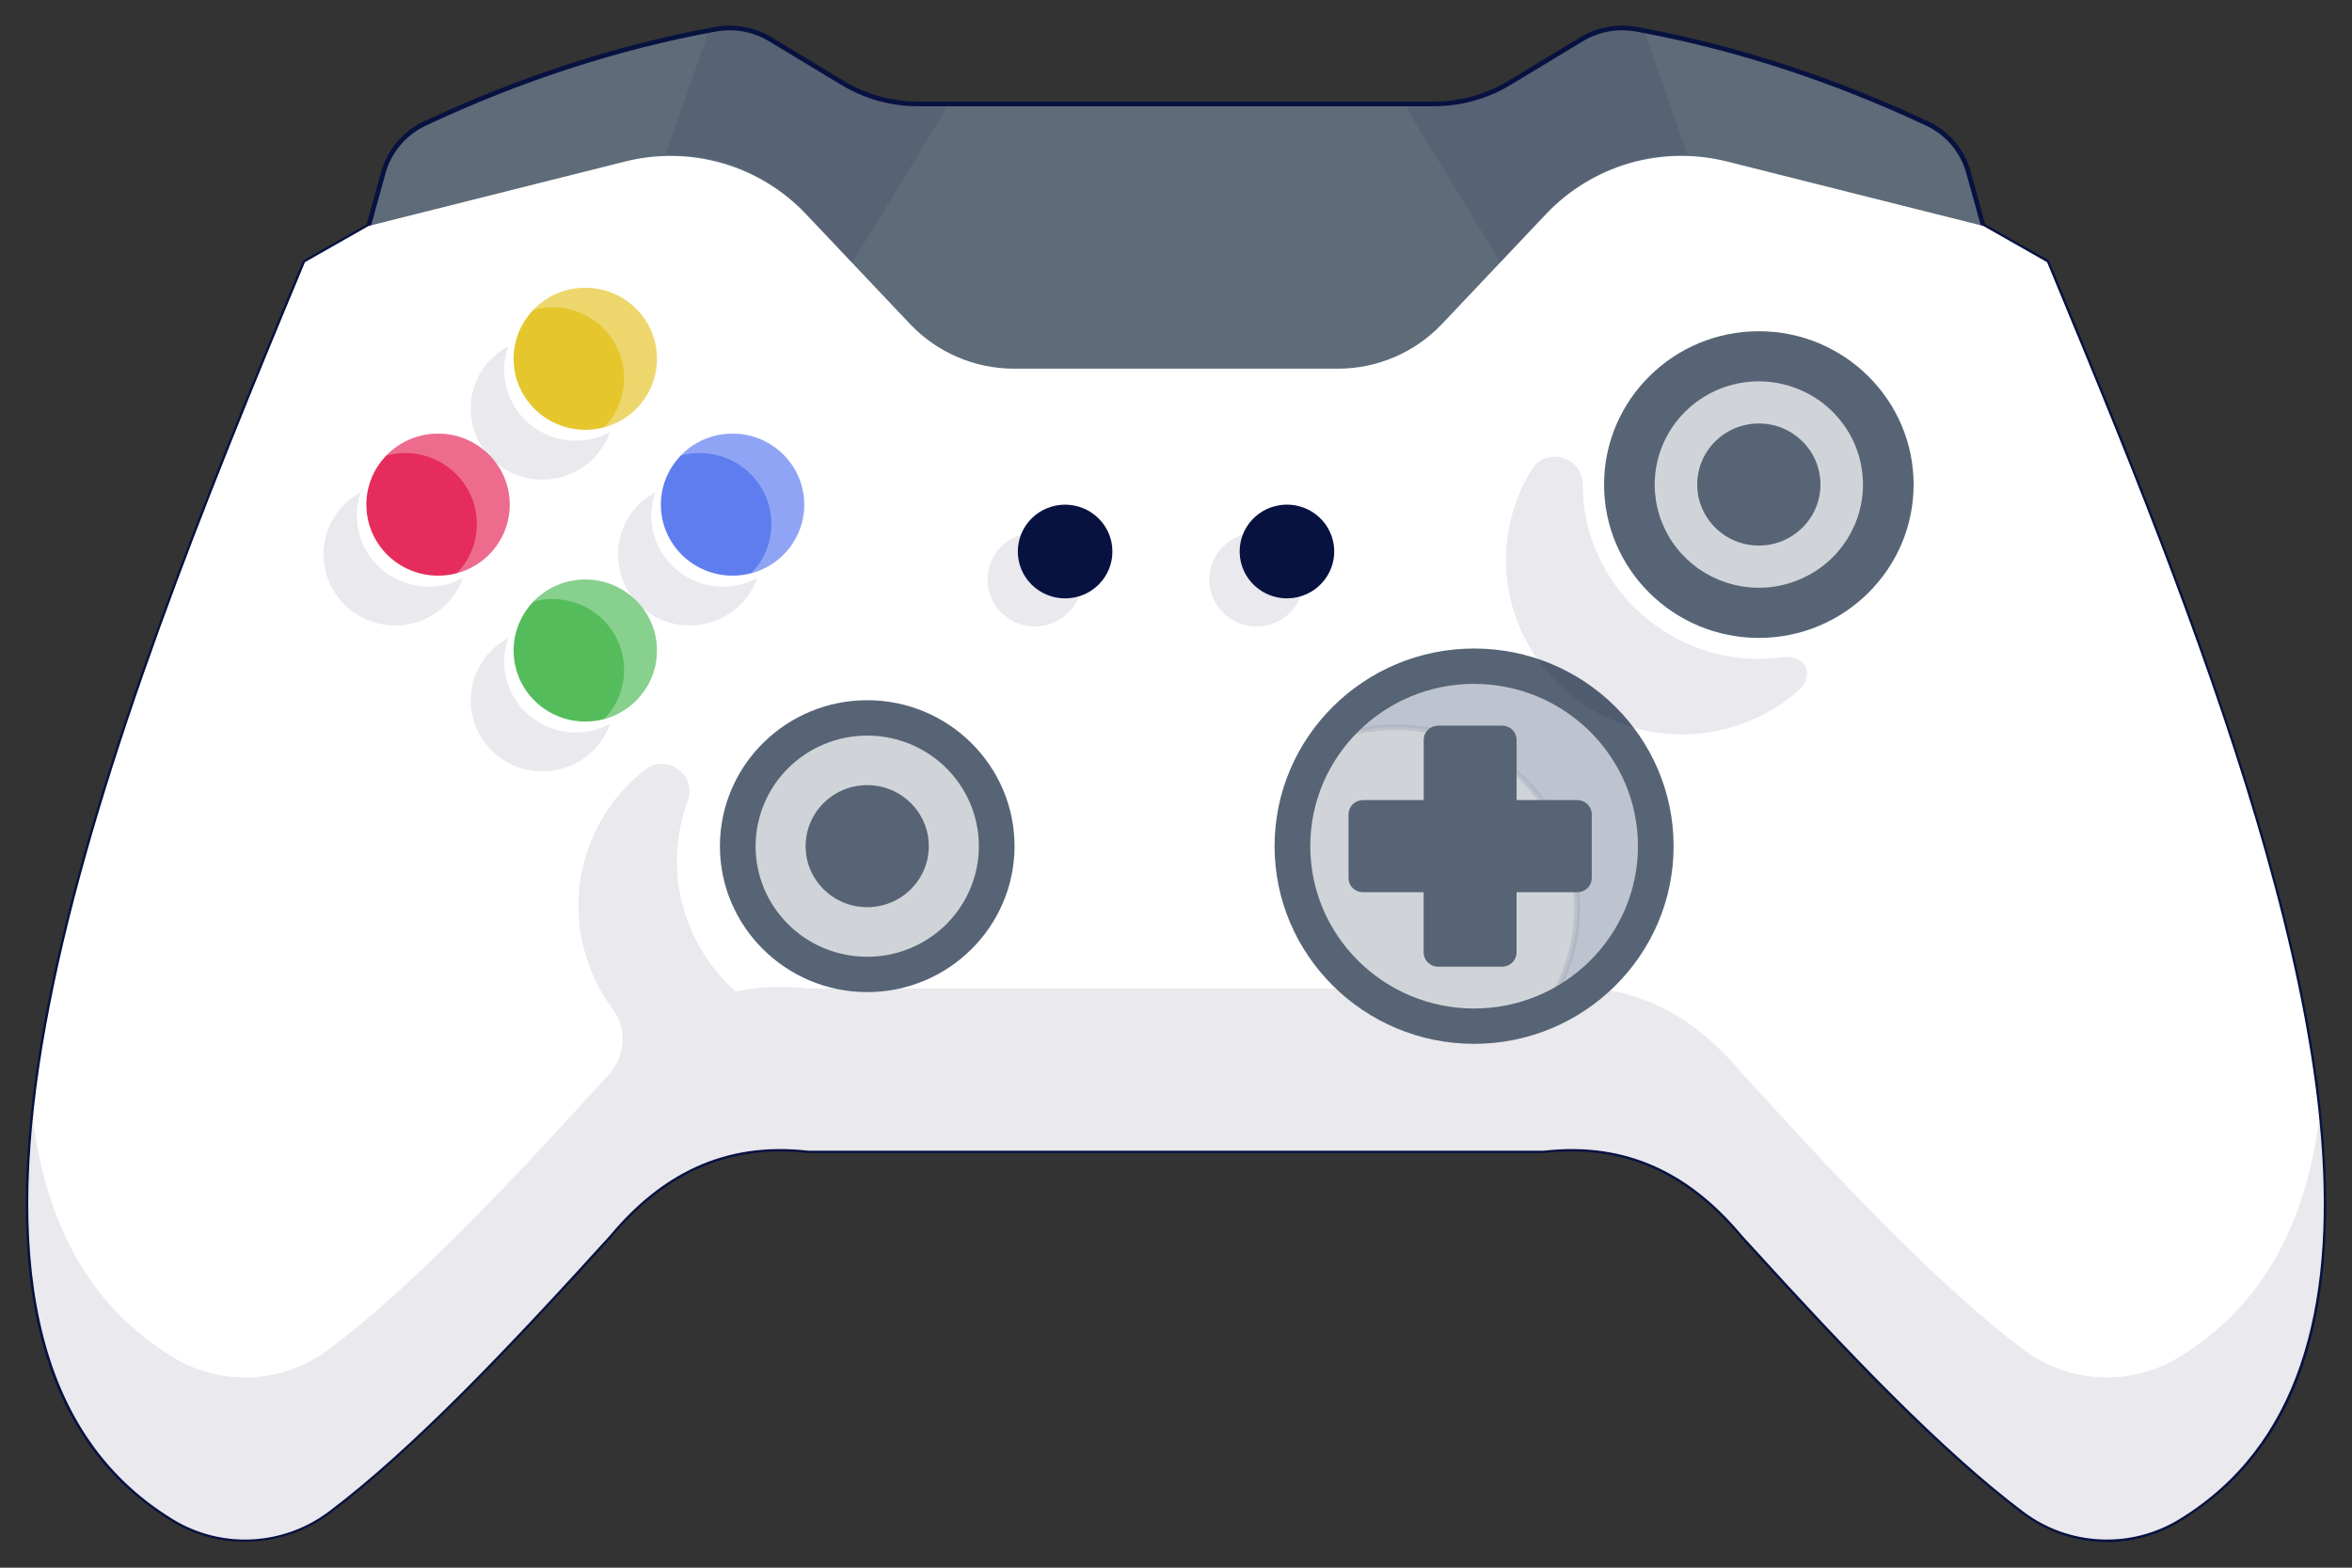 <svg width="69" height="46" viewBox="0 0 69 46" fill="none" xmlns="http://www.w3.org/2000/svg">
<rect x="0" y="0" width="69" height="46" fill="#333333" stroke="none"/>
<g clip-path="url(#clip0)">
<path d="M5.07 44.578C6.491 45.451 8.307 45.356 9.638 44.357C12.103 42.505 14.963 39.483 17.891 36.252C19.357 34.498 21.199 33.477 23.712 33.764H45.289C47.8 33.477 49.643 34.497 51.106 36.252C51.186 36.34 51.265 36.426 51.344 36.512C54.19 39.645 56.964 42.554 59.36 44.357C60.011 44.847 60.795 45.13 61.611 45.169C62.426 45.209 63.235 45.003 63.93 44.578C67.451 42.427 68.488 38.385 68.092 33.414C68.089 33.367 68.084 33.321 68.079 33.272C67.998 32.258 67.852 31.208 67.656 30.127C67.656 30.121 67.656 30.115 67.653 30.109C67.639 30.026 67.621 29.94 67.607 29.857C66.678 24.867 64.71 19.262 62.555 13.816C61.916 12.204 61.262 10.609 60.614 9.042C60.426 8.591 60.24 8.137 60.056 7.693L58.186 6.631L58.157 6.532L57.753 5.065C57.667 4.751 57.513 4.459 57.301 4.21C57.089 3.961 56.826 3.76 56.528 3.622C53.849 2.366 51.084 1.438 48.218 0.899C48.143 0.884 48.071 0.869 47.997 0.857C47.445 0.759 46.877 0.865 46.398 1.154L44.291 2.427C43.622 2.835 42.851 3.051 42.066 3.05H26.932C26.147 3.05 25.376 2.834 24.707 2.427L22.602 1.155C22.123 0.865 21.553 0.759 21.001 0.857C18.06 1.391 15.22 2.333 12.472 3.622C12.175 3.761 11.911 3.962 11.7 4.212C11.488 4.461 11.334 4.753 11.246 5.067L10.815 6.632L8.946 7.694C8.748 8.168 8.548 8.648 8.35 9.132C5.483 16.043 2.514 23.619 1.346 30.117C0.183 36.574 0.8 41.965 5.07 44.578Z" fill="#5E6C7A"/>
<path d="M61.811 45.249C62.573 45.248 63.32 45.036 63.967 44.637C67.232 42.641 68.604 38.969 68.161 33.408C68.159 33.365 68.154 33.319 68.149 33.27C68.07 32.288 67.932 31.257 67.725 30.113C67.725 30.113 67.727 30.107 67.721 30.09C67.714 30.05 67.706 30.01 67.699 29.969C67.691 29.928 67.683 29.886 67.675 29.844C66.643 24.292 64.295 18.022 62.619 13.79C62.063 12.386 61.446 10.869 60.678 9.015C60.591 8.806 60.505 8.598 60.419 8.39C60.318 8.147 60.218 7.905 60.118 7.665L60.109 7.643L58.243 6.583L58.221 6.511L57.819 5.046C57.73 4.722 57.572 4.421 57.354 4.163C57.136 3.906 56.864 3.699 56.558 3.557C53.814 2.271 51.012 1.355 48.231 0.829L48.197 0.823C48.134 0.81 48.072 0.798 48.009 0.787C47.441 0.687 46.855 0.795 46.362 1.093L44.256 2.367C43.597 2.768 42.839 2.98 42.066 2.98H26.933C26.16 2.979 25.403 2.767 24.744 2.367L22.64 1.095C22.146 0.796 21.559 0.687 20.989 0.789C18.131 1.307 15.256 2.239 12.442 3.558C12.136 3.701 11.865 3.909 11.647 4.166C11.429 4.423 11.269 4.723 11.18 5.047L10.756 6.585L8.892 7.644L8.882 7.666C8.684 8.14 8.484 8.621 8.286 9.104C5.324 16.244 2.424 23.73 1.278 30.102C-0.058 37.519 1.17 42.273 5.033 44.637C6.462 45.515 8.329 45.425 9.68 44.412C12.181 42.532 15.13 39.402 17.943 36.298C19.547 34.379 21.431 33.574 23.703 33.833H45.289C47.572 33.572 49.454 34.378 51.053 36.295C51.129 36.381 51.205 36.461 51.28 36.544L51.293 36.558C54.002 39.54 56.85 42.555 59.318 44.41C60.034 44.952 60.91 45.246 61.811 45.249ZM67.586 30.131V30.139C67.792 31.279 67.931 32.305 68.009 33.277C68.014 33.331 68.019 33.374 68.021 33.417C68.46 38.923 67.109 42.554 63.892 44.519C62.489 45.38 60.726 45.294 59.399 44.302C56.941 42.452 54.098 39.443 51.392 36.466L51.379 36.452C51.304 36.371 51.229 36.29 51.155 36.206C49.525 34.252 47.602 33.431 45.277 33.696H23.708C21.392 33.431 19.467 34.252 17.834 36.208C15.027 39.305 12.084 42.431 9.592 44.303C8.287 45.281 6.484 45.368 5.104 44.52C1.295 42.19 0.088 37.482 1.412 30.127C2.556 23.768 5.453 16.29 8.412 9.157C8.607 8.681 8.803 8.208 8.998 7.741L10.871 6.676L11.31 5.084C11.394 4.779 11.544 4.497 11.749 4.255C11.954 4.013 12.21 3.818 12.498 3.683C15.301 2.37 18.164 1.441 21.009 0.924C21.545 0.828 22.097 0.931 22.562 1.212L24.67 2.485C25.351 2.899 26.134 3.118 26.932 3.118H42.066C42.864 3.118 43.647 2.899 44.328 2.485L46.434 1.212C46.898 0.931 47.45 0.829 47.985 0.924C48.048 0.934 48.108 0.946 48.17 0.959L48.204 0.965C50.976 1.487 53.766 2.401 56.498 3.683C56.787 3.817 57.043 4.012 57.247 4.253C57.452 4.495 57.601 4.779 57.684 5.083L58.126 6.677L59.998 7.741C60.095 7.974 60.192 8.208 60.289 8.444C60.376 8.652 60.462 8.86 60.549 9.069C61.316 10.921 61.933 12.439 62.489 13.841C64.163 18.069 66.507 24.33 67.539 29.87C67.546 29.911 67.554 29.953 67.562 29.996C67.571 30.04 67.579 30.079 67.586 30.122L67.586 30.131Z" fill="#081241"/>
<g opacity="0.3">
<path opacity="0.3" d="M27.767 3.049C27.737 3.181 27.72 3.26 27.72 3.26L25.012 7.695L24.147 7.286C22.552 4.155 19.505 4.58 19.505 4.58L20.727 1.094L20.81 0.897C20.884 0.883 20.956 0.868 21.03 0.856C21.582 0.758 22.151 0.864 22.63 1.153L24.737 2.426C25.407 2.834 26.177 3.049 26.963 3.049H27.767Z" fill="#081241"/>
</g>
<g opacity="0.3">
<path opacity="0.3" d="M41.261 3.049C41.291 3.181 41.308 3.26 41.308 3.26L44.017 7.695L44.882 7.286C46.476 4.155 49.523 4.58 49.523 4.58L48.302 1.094L48.218 0.897C48.144 0.883 48.072 0.868 47.998 0.856C47.446 0.758 46.877 0.864 46.398 1.153L44.292 2.426C43.622 2.834 42.852 3.049 42.066 3.049H41.261Z" fill="#081241"/>
</g>
<path d="M1.347 30.114C2.515 23.617 5.484 16.041 8.35 9.129C8.548 8.646 8.749 8.165 8.947 7.692L10.816 6.629L18.335 4.74C19.277 4.503 20.266 4.521 21.198 4.791C22.131 5.061 22.974 5.574 23.639 6.276L26.698 9.508C27.09 9.922 27.562 10.251 28.087 10.476C28.612 10.702 29.178 10.818 29.75 10.818H39.25C39.822 10.818 40.388 10.702 40.913 10.476C41.438 10.251 41.91 9.922 42.302 9.508L45.361 6.276C46.026 5.574 46.868 5.061 47.801 4.79C48.734 4.52 49.723 4.502 50.665 4.739L58.185 6.63L60.054 7.692C60.24 8.136 60.425 8.59 60.612 9.041C61.262 10.607 61.915 12.204 62.555 13.816C64.711 19.262 66.679 24.867 67.608 29.857C67.622 29.94 67.64 30.026 67.654 30.109C67.656 30.115 67.657 30.121 67.657 30.127C67.852 31.209 67.999 32.258 68.08 33.272C68.085 33.321 68.09 33.367 68.093 33.414C68.489 38.384 67.451 42.427 63.931 44.578C63.236 45.003 62.427 45.209 61.612 45.169C60.796 45.13 60.011 44.847 59.361 44.357C56.965 42.554 54.192 39.645 51.345 36.512C51.266 36.426 51.187 36.34 51.107 36.252C49.644 34.498 47.8 33.477 45.29 33.764H23.712C21.2 33.477 19.358 34.497 17.892 36.252C14.963 39.483 12.104 42.505 9.639 44.357C8.307 45.355 6.492 45.451 5.071 44.578C0.8 41.965 0.183 36.574 1.347 30.114Z" fill="white"/>
<g opacity="0.3">
<path opacity="0.3" d="M5.07 44.577C6.491 45.451 8.305 45.355 9.637 44.357C12.104 42.505 14.963 39.482 17.89 36.25C19.357 34.498 21.2 33.477 23.71 33.765H45.289C47.8 33.477 49.642 34.498 51.107 36.25C51.185 36.339 51.265 36.427 51.346 36.512C54.192 39.644 56.965 42.553 59.36 44.357C60.695 45.355 62.506 45.451 63.929 44.577C67.45 42.425 68.487 38.383 68.091 33.412C68.09 33.366 68.086 33.32 68.079 33.274C68.067 33.123 68.053 32.971 68.036 32.818C67.651 35.863 66.405 38.31 63.929 39.821C62.507 40.695 60.695 40.599 59.36 39.601C56.965 37.797 54.192 34.888 51.346 31.756C51.265 31.668 51.185 31.582 51.107 31.494C49.643 29.742 47.8 28.721 45.289 29.006H23.71C22.942 28.918 22.235 28.954 21.582 29.094C21.579 29.097 21.579 29.094 21.579 29.094C20.122 27.792 19.48 25.712 20.084 23.777C20.112 23.689 20.142 23.6 20.173 23.515C20.461 22.746 19.559 22.081 18.914 22.592C18.873 22.623 18.836 22.654 18.799 22.686C18.04 23.315 17.462 24.17 17.163 25.193C16.716 26.748 17.061 28.388 17.987 29.632C18.401 30.189 18.346 30.952 17.899 31.484L17.89 31.495C14.963 34.726 12.104 37.75 9.637 39.602C8.305 40.599 6.491 40.696 5.07 39.821C2.594 38.309 1.346 35.861 0.964 32.812C0.435 38.054 1.41 42.337 5.07 44.577Z" fill="#081241"/>
</g>
<path d="M43.245 30.11C40.302 30.11 37.916 27.745 37.916 24.829C37.916 21.912 40.302 19.547 43.245 19.547C46.189 19.547 48.575 21.912 48.575 24.829C48.575 27.745 46.189 30.11 43.245 30.11Z" fill="#D0D4D8"/>
<path d="M43.245 30.179C46.222 30.179 48.645 27.779 48.645 24.829C48.645 21.878 46.222 19.478 43.245 19.478C40.268 19.478 37.846 21.878 37.846 24.828C37.846 27.778 40.268 30.179 43.245 30.179ZM43.245 19.617C46.146 19.617 48.505 21.956 48.505 24.829C48.505 27.703 46.146 30.042 43.245 30.042C40.345 30.042 37.985 27.703 37.985 24.828C37.985 21.953 40.345 19.617 43.245 19.617V19.617Z" fill="#081241"/>
<g opacity="0.3">
<path opacity="0.3" d="M38.934 21.725C39.571 21.469 40.252 21.337 40.939 21.338C43.883 21.338 46.268 23.704 46.268 26.619C46.271 27.734 45.914 28.821 45.251 29.722C46.234 29.327 47.075 28.65 47.668 27.778C48.26 26.906 48.577 25.879 48.576 24.828C48.576 21.913 46.189 19.547 43.247 19.547C42.405 19.546 41.576 19.743 40.826 20.122C40.076 20.5 39.428 21.05 38.934 21.725Z" fill="#102770"/>
<path opacity="0.3" d="M45 29.915L45.284 29.802C46.284 29.403 47.141 28.716 47.744 27.829C48.346 26.942 48.666 25.897 48.663 24.828C48.663 21.87 46.233 19.46 43.246 19.46C42.391 19.462 41.549 19.664 40.788 20.048C40.027 20.433 39.368 20.99 38.865 21.674L38.685 21.919L38.969 21.805C39.595 21.552 40.264 21.422 40.941 21.424C43.831 21.424 46.183 23.754 46.183 26.618C46.186 27.716 45.836 28.785 45.182 29.671L45 29.915ZM43.246 19.633C46.136 19.633 48.488 21.963 48.488 24.828C48.491 25.811 48.212 26.774 47.681 27.606C47.152 28.437 46.394 29.101 45.496 29.52C46.061 28.656 46.359 27.647 46.356 26.617C46.356 23.659 43.926 21.25 40.939 21.25C40.344 21.249 39.753 21.347 39.191 21.538C39.683 20.944 40.302 20.465 41.003 20.136C41.704 19.807 42.47 19.635 43.246 19.634V19.633Z" fill="#081241"/>
</g>
<path d="M43.245 30.629C46.473 30.629 49.098 28.027 49.098 24.829C49.098 21.63 46.473 19.029 43.245 19.029C40.018 19.029 37.392 21.631 37.392 24.829C37.392 28.027 40.018 30.629 43.245 30.629ZM43.245 20.067C45.896 20.067 48.052 22.203 48.052 24.829C48.052 27.455 45.895 29.592 43.245 29.592C40.595 29.592 38.439 27.455 38.439 24.828C38.439 22.201 40.596 20.066 43.245 20.066V20.067Z" fill="#566475"/>
<path d="M22.755 27.49C21.272 26.02 21.272 23.637 22.755 22.167C24.239 20.697 26.644 20.697 28.127 22.167C29.61 23.637 29.61 26.02 28.127 27.49C26.644 28.96 24.239 28.96 22.755 27.49Z" fill="#5E6C7A"/>
<path d="M25.441 28.679C27.584 28.679 29.326 26.952 29.326 24.828C29.326 22.705 27.584 20.979 25.441 20.979C23.299 20.979 21.556 22.706 21.556 24.828C21.556 26.95 23.297 28.679 25.441 28.679ZM25.441 21.152C27.487 21.152 29.152 22.801 29.152 24.829C29.152 26.857 27.487 28.506 25.441 28.506C23.395 28.506 21.73 26.857 21.73 24.829C21.73 22.801 23.395 21.151 25.441 21.151V21.152Z" fill="#081241"/>
<path d="M22.755 27.49C21.272 26.02 21.272 23.637 22.755 22.167C24.239 20.697 26.644 20.697 28.127 22.167C29.61 23.637 29.61 26.02 28.127 27.49C26.644 28.96 24.239 28.96 22.755 27.49Z" fill="#D0D4D8"/>
<path d="M25.441 28.661C27.574 28.661 29.309 26.942 29.309 24.829C29.309 22.715 27.574 20.996 25.441 20.996C23.308 20.996 21.573 22.715 21.573 24.828C21.573 26.941 23.308 28.661 25.441 28.661ZM25.441 21.134C27.497 21.134 29.17 22.791 29.17 24.829C29.17 26.866 27.497 28.523 25.441 28.523C23.385 28.523 21.713 26.866 21.713 24.828C21.713 22.79 23.385 21.134 25.441 21.134Z" fill="#081241"/>
<path d="M25.441 29.111C27.824 29.111 29.763 27.19 29.763 24.828C29.763 22.467 27.824 20.546 25.441 20.546C23.058 20.546 21.12 22.467 21.12 24.828C21.12 27.189 23.058 29.111 25.441 29.111ZM25.441 21.584C26.089 21.584 26.722 21.774 27.261 22.131C27.799 22.487 28.219 22.994 28.467 23.587C28.715 24.18 28.78 24.832 28.653 25.462C28.527 26.092 28.215 26.67 27.757 27.124C27.299 27.578 26.715 27.887 26.08 28.012C25.445 28.137 24.786 28.072 24.188 27.827C23.589 27.581 23.078 27.165 22.718 26.631C22.358 26.097 22.166 25.47 22.167 24.828C22.168 23.968 22.513 23.143 23.127 22.535C23.741 21.927 24.573 21.585 25.441 21.584Z" fill="#566475"/>
<path d="M25.441 26.619C24.443 26.619 23.634 25.818 23.634 24.829C23.634 23.84 24.443 23.038 25.441 23.038C26.439 23.038 27.248 23.84 27.248 24.829C27.248 25.818 26.439 26.619 25.441 26.619Z" fill="#566475"/>
<path d="M48.913 16.878C47.43 15.408 47.43 13.025 48.913 11.555C50.396 10.086 52.801 10.086 54.285 11.555C55.768 13.025 55.768 15.408 54.285 16.878C52.801 18.348 50.396 18.348 48.913 16.878Z" fill="#5E6C7A"/>
<path d="M51.599 18.067C53.741 18.067 55.484 16.34 55.484 14.217C55.484 12.094 53.741 10.368 51.599 10.368C49.456 10.368 47.714 12.094 47.714 14.217C47.714 16.34 49.456 18.067 51.599 18.067ZM51.599 10.54C53.645 10.54 55.309 12.189 55.309 14.217C55.309 16.244 53.645 17.894 51.599 17.894C49.552 17.894 47.888 16.244 47.888 14.217C47.888 12.189 49.553 10.54 51.599 10.54Z" fill="#081241"/>
<g opacity="0.3">
<path opacity="0.3" d="M44.196 16.83C44.385 19.268 46.344 21.265 48.797 21.52C49.534 21.599 50.28 21.518 50.983 21.284C51.686 21.05 52.33 20.669 52.87 20.166C53.215 19.638 52.88 19.255 52.37 19.275C52.027 19.327 51.68 19.344 51.333 19.327C48.719 19.199 46.58 17.087 46.441 14.496C46.436 14.406 46.434 14.312 46.434 14.222C46.432 13.4 45.357 13.086 44.929 13.787C44.901 13.832 44.877 13.873 44.852 13.915C44.344 14.8 44.116 15.815 44.196 16.83Z" fill="#081241"/>
</g>
<path d="M48.913 16.878C47.43 15.408 47.43 13.025 48.913 11.555C50.396 10.086 52.801 10.086 54.285 11.555C55.768 13.025 55.768 15.408 54.285 16.878C52.801 18.348 50.396 18.348 48.913 16.878Z" fill="#D0D4D8"/>
<path d="M51.598 18.718C54.102 18.718 56.139 16.7 56.139 14.218C56.139 11.737 54.103 9.719 51.598 9.719C49.094 9.719 47.058 11.737 47.058 14.218C47.058 16.699 49.095 18.718 51.598 18.718ZM51.598 11.19C52.203 11.19 52.794 11.368 53.296 11.701C53.799 12.033 54.19 12.506 54.422 13.06C54.653 13.613 54.713 14.222 54.595 14.809C54.477 15.396 54.186 15.936 53.759 16.359C53.331 16.783 52.787 17.071 52.194 17.188C51.601 17.305 50.987 17.244 50.428 17.015C49.87 16.786 49.393 16.397 49.057 15.899C48.722 15.401 48.543 14.816 48.543 14.217C48.544 13.414 48.866 12.645 49.439 12.077C50.012 11.509 50.788 11.19 51.598 11.189V11.19Z" fill="#566475"/>
<path d="M51.599 16.008C50.601 16.008 49.791 15.206 49.791 14.217C49.791 13.228 50.601 12.426 51.599 12.426C52.597 12.426 53.406 13.228 53.406 14.217C53.406 15.206 52.597 16.008 51.599 16.008Z" fill="#566475"/>
<path d="M17.17 12.611C16.009 12.611 15.068 11.678 15.068 10.528C15.068 9.377 16.009 8.445 17.17 8.445C18.331 8.445 19.272 9.377 19.272 10.528C19.272 11.678 18.331 12.611 17.17 12.611Z" fill="#E5C62C"/>
<path d="M39.561 23.896V25.762C39.561 25.872 39.605 25.979 39.684 26.057C39.763 26.136 39.871 26.18 39.983 26.18H41.765V27.947C41.765 28.058 41.81 28.164 41.889 28.243C41.968 28.321 42.076 28.365 42.188 28.365H44.068C44.181 28.365 44.288 28.321 44.367 28.243C44.446 28.164 44.491 28.058 44.491 27.947V26.18H46.275C46.33 26.18 46.385 26.169 46.437 26.148C46.488 26.127 46.534 26.096 46.574 26.057C46.613 26.019 46.644 25.972 46.665 25.922C46.686 25.871 46.697 25.816 46.697 25.762V23.896C46.697 23.841 46.686 23.787 46.665 23.736C46.644 23.685 46.613 23.639 46.574 23.6C46.534 23.561 46.488 23.53 46.437 23.509C46.385 23.488 46.33 23.477 46.275 23.477H44.492V21.711C44.492 21.6 44.447 21.493 44.368 21.415C44.289 21.336 44.181 21.292 44.069 21.292H42.189C42.077 21.292 41.969 21.336 41.89 21.415C41.811 21.493 41.766 21.6 41.766 21.711V23.477H39.983C39.871 23.478 39.763 23.522 39.684 23.6C39.605 23.679 39.561 23.785 39.561 23.896Z" fill="#566475"/>
<path d="M12.851 16.891C11.69 16.891 10.748 15.959 10.748 14.808C10.748 13.658 11.69 12.725 12.851 12.725C14.011 12.725 14.953 13.658 14.953 14.808C14.953 15.959 14.011 16.891 12.851 16.891Z" fill="#E52C5C"/>
<path d="M21.49 16.891C20.329 16.891 19.388 15.959 19.388 14.808C19.388 13.658 20.329 12.725 21.49 12.725C22.651 12.725 23.592 13.658 23.592 14.808C23.592 15.959 22.651 16.891 21.49 16.891Z" fill="#5E7DEF"/>
<g opacity="0.3">
<path opacity="0.3" d="M13.809 11.991C13.809 12.483 13.985 12.959 14.305 13.335C14.625 13.711 15.069 13.963 15.559 14.045C16.049 14.127 16.552 14.036 16.98 13.786C17.407 13.536 17.732 13.144 17.896 12.679C17.576 12.852 17.216 12.939 16.852 12.932C16.487 12.925 16.131 12.825 15.818 12.64C15.504 12.455 15.245 12.193 15.065 11.879C14.885 11.565 14.79 11.21 14.79 10.849C14.79 10.615 14.83 10.382 14.908 10.161C14.575 10.339 14.297 10.604 14.104 10.926C13.911 11.248 13.809 11.616 13.809 11.991Z" fill="#081241"/>
<path opacity="0.3" d="M13.809 20.552C13.809 21.044 13.985 21.52 14.305 21.896C14.625 22.272 15.069 22.524 15.559 22.606C16.049 22.689 16.552 22.597 16.98 22.347C17.407 22.097 17.732 21.705 17.896 21.24C17.523 21.441 17.097 21.525 16.675 21.482C16.253 21.438 15.854 21.269 15.53 20.997C15.207 20.724 14.974 20.361 14.863 19.955C14.752 19.549 14.768 19.119 14.908 18.722C14.575 18.9 14.297 19.165 14.104 19.487C13.911 19.809 13.809 20.177 13.809 20.552Z" fill="#081241"/>
<path opacity="0.3" d="M9.49 16.272C9.491 16.764 9.667 17.24 9.987 17.615C10.307 17.991 10.752 18.242 11.241 18.324C11.73 18.406 12.233 18.315 12.66 18.065C13.088 17.816 13.412 17.425 13.577 16.961C13.257 17.133 12.897 17.22 12.532 17.213C12.168 17.206 11.811 17.106 11.498 16.921C11.185 16.737 10.925 16.475 10.745 16.161C10.564 15.847 10.469 15.492 10.469 15.13C10.469 14.896 10.509 14.663 10.587 14.442C10.255 14.621 9.977 14.886 9.784 15.208C9.591 15.53 9.49 15.898 9.49 16.272Z" fill="#081241"/>
<path opacity="0.3" d="M18.129 16.272C18.13 16.764 18.306 17.24 18.627 17.615C18.947 17.991 19.391 18.242 19.88 18.324C20.369 18.406 20.872 18.315 21.3 18.065C21.727 17.816 22.052 17.425 22.217 16.961C21.896 17.133 21.536 17.22 21.172 17.213C20.807 17.206 20.451 17.106 20.137 16.921C19.824 16.737 19.565 16.475 19.384 16.161C19.204 15.847 19.109 15.492 19.109 15.13C19.109 14.896 19.149 14.663 19.226 14.442C18.894 14.621 18.617 14.886 18.424 15.208C18.231 15.53 18.129 15.898 18.129 16.272Z" fill="#081241"/>
</g>
<path d="M17.17 21.172C16.009 21.172 15.068 20.239 15.068 19.089C15.068 17.939 16.009 17.006 17.17 17.006C18.331 17.006 19.272 17.939 19.272 19.089C19.272 20.239 18.331 21.172 17.17 21.172Z" fill="#55BC5C"/>
<g opacity="0.55">
<path opacity="0.55" d="M15.65 9.091C15.831 9.039 16.019 9.013 16.208 9.014C16.619 9.014 17.022 9.133 17.365 9.358C17.709 9.582 17.978 9.901 18.14 10.276C18.302 10.651 18.35 11.065 18.276 11.466C18.203 11.867 18.013 12.238 17.729 12.533C18.042 12.448 18.33 12.293 18.572 12.079C18.813 11.865 19.002 11.599 19.122 11.301C19.243 11.003 19.293 10.682 19.267 10.362C19.242 10.042 19.142 9.732 18.976 9.456C18.809 9.181 18.581 8.947 18.308 8.774C18.036 8.6 17.726 8.492 17.404 8.456C17.082 8.421 16.757 8.46 16.452 8.57C16.148 8.68 15.873 8.858 15.65 9.091H15.65Z" fill="white"/>
</g>
<g opacity="0.55">
<path opacity="0.55" d="M11.331 13.371C11.512 13.319 11.7 13.293 11.889 13.294C12.3 13.294 12.702 13.413 13.046 13.638C13.389 13.862 13.659 14.181 13.821 14.556C13.983 14.931 14.03 15.345 13.957 15.746C13.884 16.147 13.694 16.518 13.41 16.813C13.722 16.728 14.01 16.573 14.252 16.359C14.494 16.145 14.682 15.879 14.803 15.581C14.923 15.283 14.973 14.962 14.947 14.642C14.922 14.322 14.822 14.012 14.656 13.736C14.489 13.461 14.261 13.227 13.988 13.054C13.716 12.88 13.406 12.772 13.085 12.736C12.763 12.701 12.437 12.74 12.133 12.85C11.828 12.96 11.554 13.138 11.331 13.371Z" fill="white"/>
</g>
<g opacity="0.55">
<path opacity="0.55" d="M19.969 13.371C20.151 13.319 20.338 13.293 20.527 13.294C20.939 13.294 21.341 13.413 21.684 13.638C22.028 13.862 22.297 14.181 22.459 14.556C22.622 14.931 22.669 15.345 22.596 15.746C22.523 16.147 22.332 16.518 22.048 16.813C22.361 16.728 22.649 16.573 22.891 16.359C23.132 16.145 23.321 15.879 23.441 15.581C23.562 15.283 23.611 14.962 23.586 14.642C23.561 14.322 23.461 14.012 23.294 13.736C23.128 13.461 22.899 13.227 22.627 13.054C22.355 12.88 22.045 12.772 21.723 12.736C21.401 12.701 21.075 12.74 20.771 12.85C20.467 12.96 20.192 13.138 19.969 13.371Z" fill="white"/>
</g>
<g opacity="0.55">
<path opacity="0.55" d="M15.65 17.654C15.831 17.602 16.019 17.576 16.208 17.577C16.619 17.577 17.021 17.697 17.365 17.921C17.708 18.145 17.978 18.465 18.14 18.839C18.302 19.214 18.349 19.627 18.276 20.029C18.203 20.43 18.013 20.801 17.729 21.096C18.041 21.011 18.33 20.855 18.571 20.641C18.813 20.428 19.002 20.162 19.122 19.864C19.243 19.566 19.292 19.244 19.267 18.924C19.241 18.604 19.142 18.294 18.975 18.019C18.809 17.743 18.581 17.51 18.308 17.336C18.035 17.163 17.726 17.054 17.404 17.019C17.082 16.983 16.756 17.022 16.452 17.132C16.148 17.242 15.873 17.421 15.65 17.653V17.654Z" fill="white"/>
</g>
<path d="M36.404 16.498C36.228 15.759 36.69 15.018 37.435 14.844C38.181 14.669 38.929 15.127 39.105 15.866C39.281 16.605 38.819 17.346 38.073 17.521C37.327 17.695 36.58 17.237 36.404 16.498Z" fill="#081241"/>
<path d="M30.265 17.156C29.724 16.619 29.724 15.748 30.265 15.211C30.808 14.674 31.686 14.674 32.228 15.211C32.77 15.748 32.77 16.619 32.228 17.156C31.686 17.693 30.808 17.693 30.265 17.156Z" fill="#081241"/>
<g opacity="0.3">
<path opacity="0.3" d="M35.477 17.005C35.477 17.326 35.59 17.638 35.797 17.885C36.004 18.132 36.292 18.3 36.611 18.358C36.929 18.417 37.259 18.363 37.542 18.206C37.825 18.049 38.043 17.799 38.159 17.498C38.027 17.539 37.89 17.559 37.753 17.558C37.57 17.559 37.39 17.523 37.222 17.454C37.053 17.385 36.9 17.284 36.771 17.156C36.643 17.028 36.54 16.877 36.471 16.71C36.401 16.543 36.365 16.364 36.365 16.184C36.365 16.015 36.397 15.847 36.459 15.69C36.175 15.776 35.926 15.95 35.749 16.187C35.573 16.424 35.477 16.711 35.477 17.005Z" fill="#081241"/>
<path opacity="0.3" d="M28.971 17.005C28.971 17.326 29.084 17.638 29.291 17.885C29.498 18.132 29.786 18.3 30.105 18.358C30.424 18.417 30.753 18.363 31.036 18.206C31.319 18.049 31.537 17.799 31.653 17.498C31.521 17.539 31.384 17.559 31.247 17.558C30.879 17.558 30.526 17.414 30.265 17.156C30.005 16.898 29.859 16.548 29.859 16.184C29.859 16.015 29.891 15.847 29.953 15.69C29.669 15.776 29.42 15.95 29.243 16.187C29.067 16.424 28.971 16.711 28.971 17.005Z" fill="#081241"/>
</g>
</g>
<defs>
<clipPath id="clip0">
<rect width="69" height="46" fill="white" transform="matrix(-1 0 0 1 69 0)"/>
</clipPath>
</defs>
</svg>
